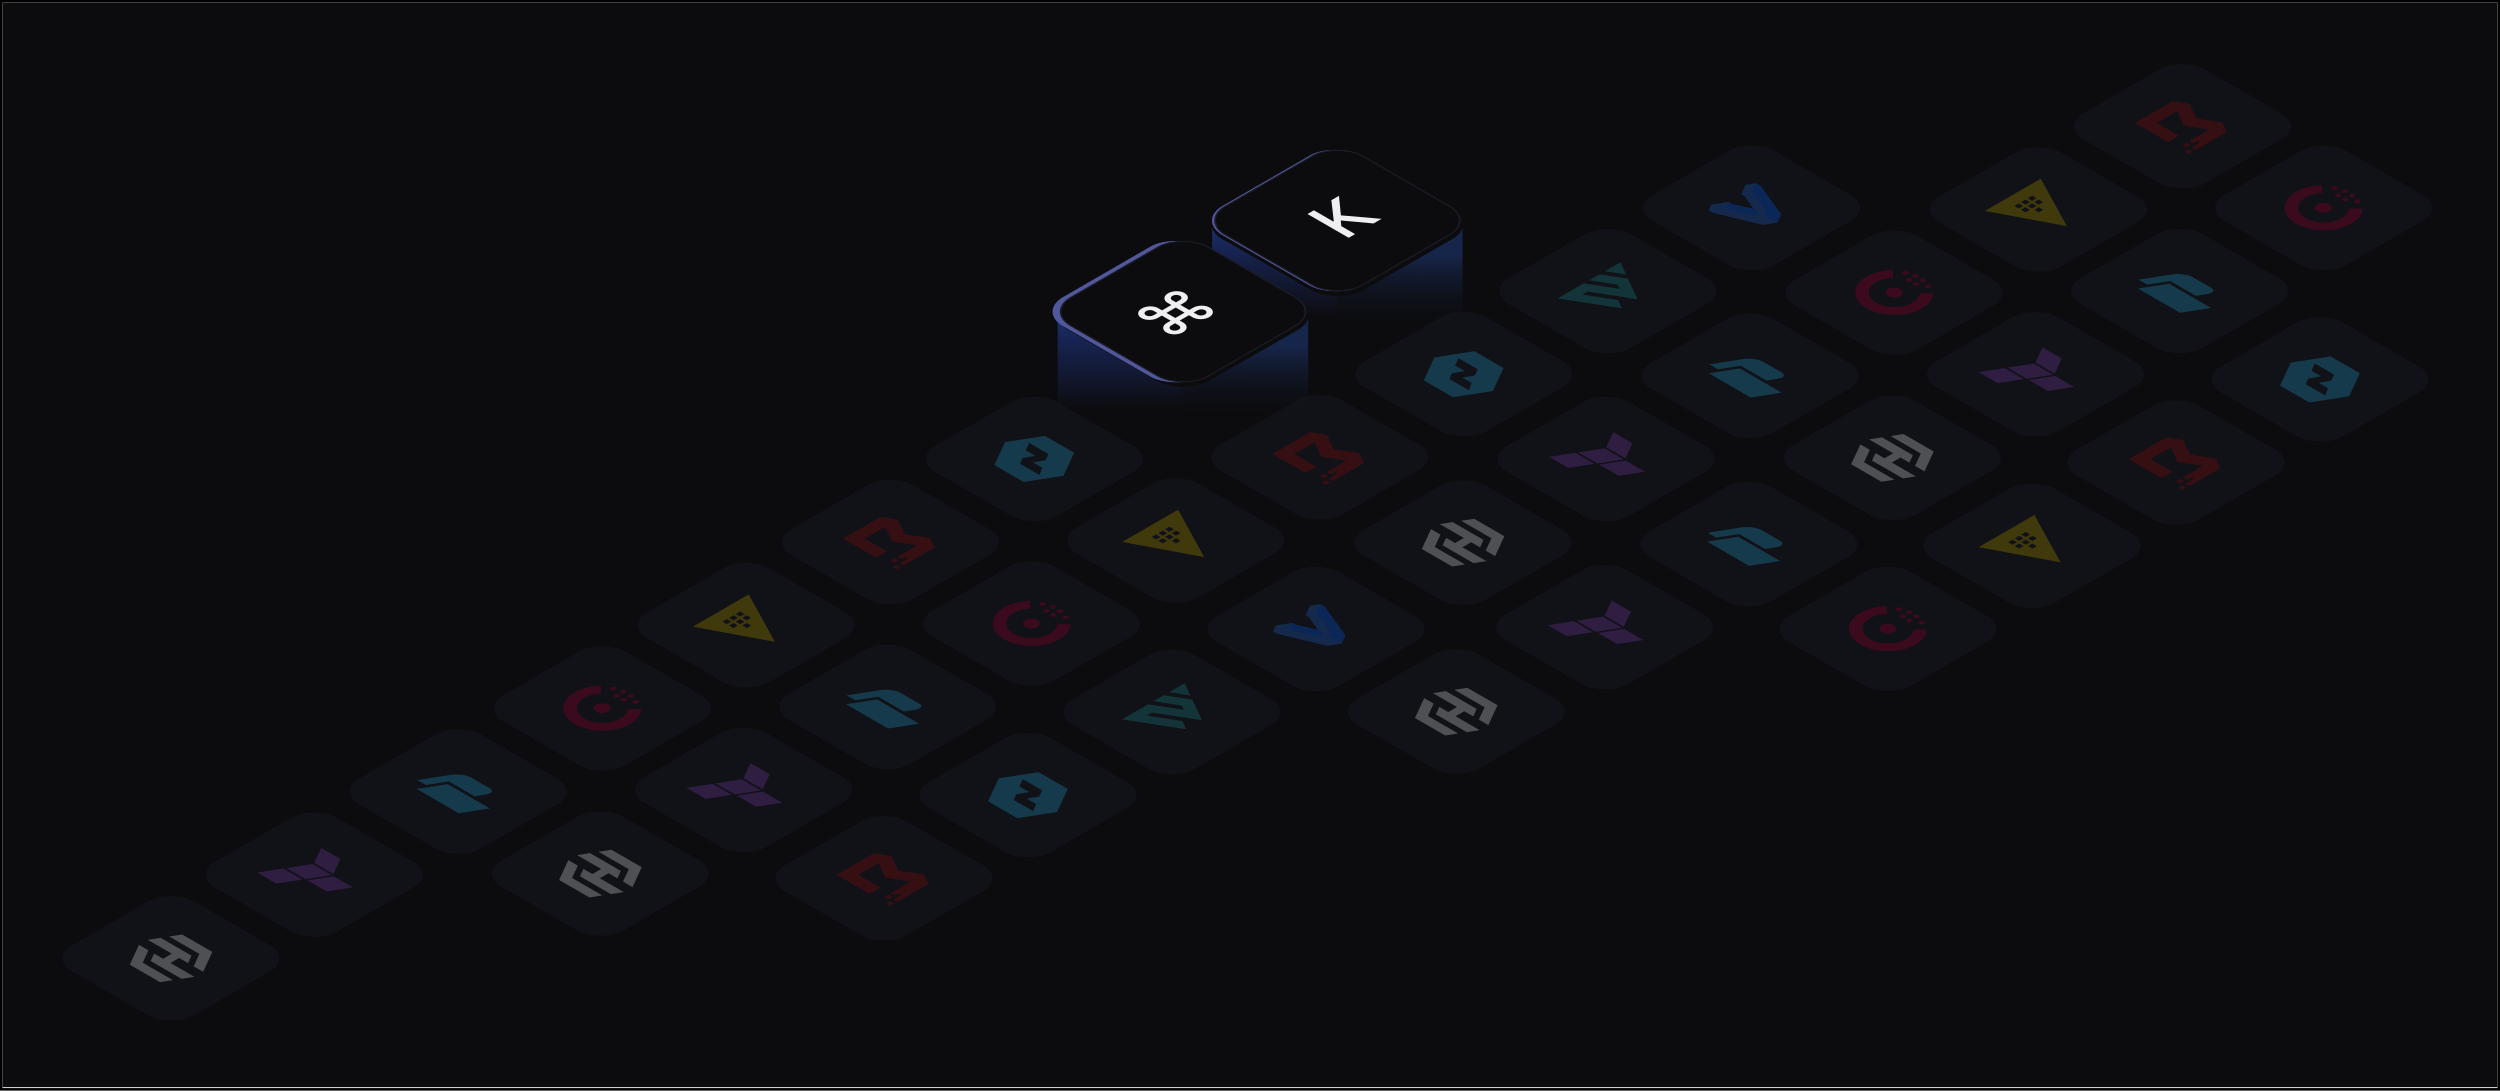 <svg width="988" height="431" viewBox="0 0 988 431" fill="none" xmlns="http://www.w3.org/2000/svg">
<g clip-path="url(#clip0_8_797)">
<rect x="1" y="0.652" width="986" height="429" fill="#0C0C0E"/>
<g filter="url(#filter0_f_8_797)">
<rect width="63.019" height="63.019" rx="11.52" transform="matrix(0.866 -0.5 0.866 0.5 473.13 87.159)" fill="#51579B"/>
</g>
<g filter="url(#filter1_f_8_797)">
<rect width="63.019" height="63.019" rx="11.52" transform="matrix(0.866 -0.5 0.866 0.5 410.13 123.159)" fill="#51579B"/>
</g>
<g opacity="0.4">
<rect x="0.438" width="54.882" height="54.882" rx="9.872" transform="matrix(0.866 -0.5 0.866 0.5 76.245 345.877)" fill="#1A1B26" stroke="#1A1B26" stroke-width="0.506"/>
<g clip-path="url(#clip1_8_797)">
<path fill-rule="evenodd" clip-rule="evenodd" d="M113.115 343.069L123.452 341.468L131.021 345.838L120.682 347.437L113.115 343.069Z" fill="#633691"/>
<path fill-rule="evenodd" clip-rule="evenodd" d="M124.17 341.054L131.739 345.423L134.507 339.456L126.94 335.087L124.17 341.054Z" fill="#633691"/>
<path fill-rule="evenodd" clip-rule="evenodd" d="M101.62 344.828L109.187 349.196L119.524 347.598L111.957 343.229L101.62 344.828Z" fill="#633691"/>
<path fill-rule="evenodd" clip-rule="evenodd" d="M129.078 352.284L139.416 350.686L131.898 346.346L131.848 346.318L121.511 347.916L129.078 352.284Z" fill="#633691"/>
</g>
<rect x="0.438" width="54.882" height="54.882" rx="9.872" transform="matrix(0.866 -0.5 0.866 0.5 245.923 312.398)" fill="#1A1B26" stroke="#1A1B26" stroke-width="0.506"/>
<g clip-path="url(#clip2_8_797)">
<path fill-rule="evenodd" clip-rule="evenodd" d="M282.794 309.59L293.131 307.99L300.7 312.359L290.361 313.958L282.794 309.59Z" fill="#633691"/>
<path fill-rule="evenodd" clip-rule="evenodd" d="M293.849 307.575L301.418 311.945L304.186 305.977L296.619 301.608L293.849 307.575Z" fill="#633691"/>
<path fill-rule="evenodd" clip-rule="evenodd" d="M271.299 311.349L278.866 315.717L289.203 314.119L281.636 309.751L271.299 311.349Z" fill="#633691"/>
<path fill-rule="evenodd" clip-rule="evenodd" d="M298.757 318.806L309.095 317.208L301.577 312.868L301.527 312.839L291.19 314.437L298.757 318.806Z" fill="#633691"/>
</g>
<rect x="0.438" width="54.882" height="54.882" rx="9.872" transform="matrix(0.866 -0.5 0.866 0.5 133.162 313.018)" fill="#1A1B26" stroke="#1A1B26" stroke-width="0.506"/>
<g clip-path="url(#clip3_8_797)">
<path fill-rule="evenodd" clip-rule="evenodd" d="M164.659 311.799L176.939 309.903L193.521 319.476L181.241 321.372L164.659 311.799Z" fill="#237FA7"/>
<path d="M178.234 306.201L164.899 308.271L168.28 310.223L177.361 308.82L187.513 314.681L191.775 314.016C194.416 313.607 195.217 312.488 193.533 311.515L186.083 307.215C184.407 306.249 180.873 305.795 178.234 306.201Z" fill="#237FA7"/>
</g>
<rect x="0.438" width="54.882" height="54.882" rx="9.872" transform="matrix(0.866 -0.5 0.866 0.5 302.841 279.54)" fill="#1A1B26" stroke="#1A1B26" stroke-width="0.506"/>
<g clip-path="url(#clip4_8_797)">
<path fill-rule="evenodd" clip-rule="evenodd" d="M334.338 278.32L346.618 276.425L363.2 285.998L350.92 287.893L334.338 278.32Z" fill="#237FA7"/>
<path d="M347.913 272.722L334.578 274.792L337.959 276.744L347.04 275.341L357.192 281.202L361.454 280.537C364.095 280.129 364.897 279.009 363.212 278.037L355.763 273.736C354.086 272.771 350.552 272.317 347.913 272.722Z" fill="#237FA7"/>
</g>
<rect x="0.438" width="54.882" height="54.882" rx="9.872" transform="matrix(0.866 -0.5 0.866 0.5 190.08 280.16)" fill="#1A1B26" stroke="#1A1B26" stroke-width="0.506"/>
<g clip-path="url(#clip5_8_797)">
<path d="M248.945 286.144C247.174 287.168 244.996 287.927 242.601 288.356C240.206 288.784 237.666 288.868 235.202 288.601C232.737 288.334 230.423 287.724 228.46 286.824C226.496 285.924 224.943 284.761 223.935 283.435C222.927 282.11 222.495 280.663 222.675 279.219C222.856 277.775 223.644 276.379 224.971 275.151C226.299 273.923 228.125 272.9 230.292 272.172C232.459 271.444 234.901 271.032 237.407 270.973V270.973L237.526 274.027C235.57 274.084 233.684 274.468 232.098 275.131C230.512 275.795 229.293 276.71 228.59 277.765C227.887 278.821 227.729 279.971 228.135 281.077C228.542 282.183 229.495 283.198 230.88 283.997C232.265 284.797 234.022 285.347 235.939 285.582C237.855 285.817 239.848 285.726 241.676 285.319C243.504 284.913 245.089 284.21 246.238 283.294C247.388 282.379 248.052 281.29 248.152 280.161L253.442 280.23C253.283 282.457 251.678 284.569 248.945 286.144V286.144Z" fill="#830833"/>
<path d="M252.262 277.937C252.086 278.039 251.861 278.108 251.616 278.136C251.371 278.165 251.117 278.15 250.886 278.095C250.656 278.04 250.458 277.946 250.32 277.826C250.181 277.707 250.107 277.566 250.107 277.421C250.107 277.277 250.181 277.136 250.32 277.016C250.458 276.897 250.655 276.803 250.886 276.748C251.117 276.693 251.371 276.678 251.616 276.706C251.861 276.735 252.086 276.804 252.262 276.906C252.499 277.043 252.631 277.228 252.631 277.421C252.631 277.615 252.499 277.8 252.262 277.937V277.937Z" fill="#830833"/>
<path d="M240.342 281.257C239.876 281.528 239.282 281.713 238.634 281.789C237.987 281.865 237.314 281.828 236.703 281.683C236.091 281.538 235.568 281.292 235.2 280.975C234.831 280.658 234.634 280.285 234.633 279.904C234.632 279.522 234.827 279.149 235.194 278.831C235.56 278.514 236.082 278.266 236.692 278.12C237.303 277.974 237.975 277.936 238.623 278.01C239.272 278.085 239.867 278.269 240.334 278.539C240.957 278.899 241.307 279.388 241.309 279.897C241.31 280.406 240.963 280.895 240.342 281.257V281.257Z" fill="#830833"/>
<path d="M250.244 275.589C250.067 275.691 249.842 275.761 249.597 275.789C249.352 275.817 249.098 275.802 248.868 275.747C248.637 275.692 248.44 275.599 248.301 275.479C248.162 275.359 248.088 275.218 248.088 275.074C248.088 274.929 248.162 274.789 248.301 274.669C248.44 274.549 248.637 274.455 248.868 274.4C249.098 274.345 249.352 274.331 249.597 274.359C249.842 274.387 250.067 274.456 250.244 274.558C250.48 274.695 250.612 274.88 250.612 275.074C250.612 275.267 250.48 275.452 250.244 275.589Z" fill="#830833"/>
<path d="M247.477 277.058C247.3 277.16 247.075 277.229 246.829 277.257C246.583 277.285 246.329 277.27 246.098 277.215C245.867 277.159 245.67 277.065 245.532 276.944C245.393 276.824 245.32 276.682 245.322 276.538C245.323 276.393 245.399 276.252 245.539 276.133C245.68 276.013 245.879 275.92 246.111 275.866C246.343 275.812 246.598 275.799 246.843 275.828C247.088 275.858 247.312 275.929 247.487 276.032C247.72 276.169 247.849 276.354 247.847 276.546C247.845 276.738 247.713 276.922 247.477 277.058V277.058Z" fill="#830833"/>
<path d="M247.235 273.852C247.058 273.954 246.833 274.023 246.588 274.052C246.343 274.08 246.089 274.065 245.859 274.01C245.628 273.955 245.431 273.862 245.292 273.742C245.153 273.622 245.079 273.481 245.079 273.337C245.079 273.192 245.153 273.051 245.292 272.932C245.431 272.812 245.628 272.718 245.859 272.663C246.089 272.608 246.343 272.593 246.588 272.622C246.833 272.65 247.058 272.719 247.235 272.821C247.471 272.958 247.604 273.143 247.604 273.337C247.604 273.53 247.471 273.715 247.235 273.852Z" fill="#830833"/>
<path d="M244.681 275.443C244.505 275.545 244.28 275.615 244.035 275.643C243.79 275.671 243.536 275.657 243.305 275.601C243.074 275.546 242.877 275.453 242.738 275.333C242.6 275.213 242.526 275.072 242.526 274.928C242.526 274.784 242.6 274.643 242.738 274.523C242.877 274.403 243.074 274.309 243.305 274.254C243.536 274.199 243.79 274.185 244.035 274.213C244.28 274.241 244.505 274.31 244.681 274.412C244.918 274.549 245.051 274.734 245.051 274.928C245.051 275.121 244.918 275.307 244.681 275.443V275.443Z" fill="#830833"/>
<path d="M243.259 272.68C243.083 272.782 242.858 272.852 242.613 272.88C242.368 272.909 242.114 272.894 241.883 272.839C241.652 272.784 241.455 272.691 241.315 272.571C241.176 272.452 241.102 272.311 241.102 272.166C241.101 272.022 241.175 271.881 241.314 271.761C241.453 271.641 241.65 271.547 241.881 271.492C242.111 271.437 242.365 271.422 242.611 271.45C242.856 271.479 243.081 271.548 243.257 271.65C243.494 271.786 243.627 271.972 243.627 272.165C243.628 272.358 243.495 272.543 243.259 272.68Z" fill="#830833"/>
</g>
<rect x="0.438" width="54.882" height="54.882" rx="9.872" transform="matrix(0.866 -0.5 0.866 0.5 359.759 246.681)" fill="#1A1B26" stroke="#1A1B26" stroke-width="0.506"/>
<g clip-path="url(#clip6_8_797)">
<path d="M418.624 252.665C416.853 253.69 414.675 254.449 412.28 254.877C409.885 255.306 407.345 255.39 404.881 255.123C402.416 254.856 400.102 254.246 398.139 253.346C396.175 252.446 394.622 251.282 393.614 249.957C392.606 248.632 392.174 247.184 392.354 245.741C392.535 244.297 393.323 242.901 394.651 241.673C395.978 240.445 397.804 239.422 399.971 238.694C402.138 237.966 404.581 237.554 407.086 237.494V237.494L407.205 240.548C405.249 240.606 403.363 240.99 401.777 241.653C400.191 242.317 398.973 243.232 398.269 244.287C397.566 245.342 397.408 246.493 397.814 247.599C398.221 248.705 399.174 249.72 400.56 250.519C401.945 251.319 403.702 251.869 405.618 252.104C407.534 252.339 409.527 252.247 411.355 251.841C413.183 251.435 414.768 250.732 415.917 249.816C417.067 248.9 417.731 247.812 417.831 246.683L423.121 246.752C422.963 248.979 421.357 251.09 418.624 252.665V252.665Z" fill="#830833"/>
<path d="M421.942 244.459C421.765 244.561 421.54 244.63 421.295 244.658C421.05 244.686 420.796 244.672 420.566 244.617C420.335 244.562 420.138 244.468 419.999 244.348C419.86 244.228 419.786 244.087 419.786 243.943C419.786 243.799 419.86 243.658 419.999 243.538C420.138 243.418 420.335 243.325 420.566 243.27C420.796 243.215 421.05 243.2 421.295 243.228C421.54 243.256 421.765 243.326 421.942 243.428C422.178 243.565 422.31 243.75 422.31 243.943C422.31 244.137 422.178 244.322 421.942 244.459V244.459Z" fill="#830833"/>
<path d="M410.021 247.779C409.556 248.05 408.961 248.235 408.314 248.311C407.666 248.387 406.994 248.35 406.382 248.205C405.771 248.06 405.248 247.813 404.879 247.497C404.511 247.18 404.313 246.807 404.312 246.425C404.311 246.044 404.506 245.671 404.873 245.353C405.239 245.036 405.761 244.788 406.372 244.642C406.982 244.496 407.654 244.457 408.303 244.532C408.951 244.606 409.546 244.79 410.013 245.06C410.636 245.421 410.986 245.91 410.988 246.419C410.989 246.928 410.642 247.417 410.021 247.779V247.779Z" fill="#830833"/>
<path d="M419.923 242.111C419.746 242.213 419.521 242.282 419.276 242.311C419.031 242.339 418.778 242.324 418.547 242.269C418.316 242.214 418.119 242.12 417.98 242.001C417.841 241.881 417.767 241.74 417.767 241.596C417.767 241.451 417.841 241.31 417.98 241.19C418.119 241.071 418.316 240.977 418.547 240.922C418.778 240.867 419.031 240.852 419.276 240.881C419.521 240.909 419.746 240.978 419.923 241.08C420.159 241.217 420.292 241.402 420.292 241.596C420.292 241.789 420.159 241.974 419.923 242.111Z" fill="#830833"/>
<path d="M417.157 243.579C416.98 243.682 416.754 243.751 416.508 243.779C416.263 243.807 416.008 243.792 415.777 243.737C415.546 243.681 415.349 243.587 415.211 243.466C415.073 243.346 415 243.204 415.001 243.06C415.002 242.915 415.078 242.774 415.219 242.655C415.359 242.535 415.558 242.442 415.79 242.388C416.022 242.334 416.277 242.321 416.522 242.35C416.767 242.38 416.992 242.451 417.167 242.554C417.399 242.691 417.528 242.876 417.527 243.068C417.525 243.26 417.392 243.444 417.157 243.579V243.579Z" fill="#830833"/>
<path d="M416.914 240.374C416.737 240.476 416.512 240.545 416.267 240.573C416.023 240.602 415.769 240.587 415.538 240.532C415.307 240.477 415.11 240.383 414.971 240.263C414.832 240.144 414.758 240.003 414.758 239.858C414.758 239.714 414.832 239.573 414.971 239.453C415.11 239.334 415.307 239.24 415.538 239.185C415.769 239.13 416.023 239.115 416.267 239.143C416.512 239.172 416.737 239.241 416.914 239.343C417.15 239.48 417.283 239.665 417.283 239.858C417.283 240.052 417.15 240.237 416.914 240.374Z" fill="#830833"/>
<path d="M414.361 241.965C414.184 242.067 413.959 242.137 413.714 242.165C413.469 242.193 413.215 242.178 412.984 242.123C412.754 242.068 412.556 241.975 412.418 241.855C412.279 241.735 412.205 241.594 412.205 241.45C412.205 241.305 412.279 241.165 412.418 241.045C412.556 240.925 412.754 240.831 412.984 240.776C413.215 240.721 413.469 240.707 413.714 240.735C413.959 240.763 414.184 240.832 414.361 240.934C414.597 241.071 414.73 241.256 414.73 241.45C414.73 241.643 414.597 241.828 414.361 241.965V241.965Z" fill="#830833"/>
<path d="M412.939 239.202C412.762 239.304 412.538 239.374 412.293 239.402C412.048 239.43 411.793 239.416 411.562 239.361C411.331 239.306 411.134 239.213 410.995 239.093C410.856 238.973 410.781 238.832 410.781 238.688C410.781 238.544 410.855 238.403 410.993 238.283C411.132 238.163 411.329 238.069 411.56 238.014C411.791 237.959 412.045 237.944 412.29 237.972C412.535 238 412.76 238.07 412.937 238.172C413.173 238.308 413.306 238.493 413.307 238.687C413.307 238.88 413.175 239.065 412.939 239.202Z" fill="#830833"/>
</g>
<rect x="0.438" width="54.882" height="54.882" rx="9.872" transform="matrix(0.866 -0.5 0.866 0.5 246.997 247.301)" fill="#1A1B26" stroke="#1A1B26" stroke-width="0.506"/>
<g clip-path="url(#clip7_8_797)">
<path d="M273.826 247.656L306.231 253.665L295.901 234.912L273.826 247.656ZM291.612 247.2L289.859 248.212L288.107 247.2L289.859 246.189L291.612 247.2ZM288.982 245.682L287.23 246.694L285.48 245.683L287.232 244.672L288.982 245.682ZM296.866 247.2L295.114 248.212L293.362 247.2L295.114 246.189L296.866 247.2ZM294.239 245.683L292.487 246.695L290.734 245.683L292.487 244.672L294.239 245.683ZM291.61 244.166L289.857 245.177L288.107 244.167L289.859 243.155L291.61 244.166ZM296.852 244.175L295.1 245.186L293.348 244.175L295.1 243.163L296.852 244.175ZM292.471 243.669L290.721 242.658L292.473 241.647L294.223 242.657L292.471 243.669Z" fill="#8F7D09"/>
</g>
<rect x="0.438" width="54.882" height="54.882" rx="9.872" transform="matrix(0.866 -0.5 0.866 0.5 416.677 213.823)" fill="#1A1B26" stroke="#1A1B26" stroke-width="0.506"/>
<g clip-path="url(#clip8_8_797)">
<path d="M443.506 214.177L475.91 220.187L465.581 201.434L443.506 214.177ZM461.291 213.722L459.539 214.733L457.787 213.722L459.539 212.71L461.291 213.722ZM458.662 212.204L456.91 213.215L455.16 212.205L456.912 211.194L458.662 212.204ZM466.545 213.722L464.793 214.733L463.041 213.722L464.793 212.71L466.545 213.722ZM463.918 212.205L462.166 213.217L460.414 212.205L462.166 211.194L463.918 212.205ZM461.289 210.687L459.537 211.699L457.787 210.688L459.539 209.677L461.289 210.687ZM466.531 210.696L464.779 211.708L463.027 210.696L464.779 209.685L466.531 210.696ZM462.15 210.19L460.4 209.18L462.152 208.168L463.902 209.179L462.15 210.19Z" fill="#8F7D09"/>
</g>
<rect x="0.438" width="54.882" height="54.882" rx="9.872" transform="matrix(0.866 -0.5 0.866 0.5 303.915 214.443)" fill="#1A1B26" stroke="#1A1B26" stroke-width="0.506"/>
<g clip-path="url(#clip9_8_797)">
<path d="M357.127 223.523L355.482 222.573L358.899 220.601L357.883 220.014L356.226 220.971L354.571 220.015L362.393 215.5L352.467 213.965L349.806 208.234L341.79 212.862L350.518 217.901L346.203 220.392L333.161 212.863L348.01 204.29L354.78 205.337L357.451 211.088L367.613 212.661L369.374 216.453L357.127 223.523Z" fill="#731316"/>
<path d="M353.475 220.648L351.821 221.603L353.475 222.558L355.13 221.603L353.475 220.648Z" fill="#731316"/>
<path d="M354.374 223.199L352.72 224.154L354.374 225.11L356.029 224.154L354.374 223.199Z" fill="#731316"/>
</g>
<rect x="0.438" width="54.882" height="54.882" rx="9.872" transform="matrix(0.866 -0.5 0.866 0.5 473.594 180.964)" fill="#1A1B26" stroke="#1A1B26" stroke-width="0.506"/>
<g clip-path="url(#clip10_8_797)">
<path d="M526.806 190.044L525.161 189.095L528.578 187.122L527.561 186.536L525.905 187.492L524.25 186.537L532.072 182.021L522.146 180.486L519.485 174.755L511.468 179.383L520.197 184.422L515.881 186.914L502.839 179.384L517.689 170.811L524.459 171.858L527.13 177.609L537.292 179.182L539.052 182.974L526.806 190.044Z" fill="#731316"/>
<path d="M523.154 187.17L521.5 188.125L523.154 189.08L524.809 188.125L523.154 187.17Z" fill="#731316"/>
<path d="M524.053 189.721L522.399 190.676L524.053 191.631L525.708 190.676L524.053 189.721Z" fill="#731316"/>
</g>
<rect x="0.438" width="54.882" height="54.882" rx="9.872" transform="matrix(0.866 -0.5 0.866 0.5 301.409 347.323)" fill="#1A1B26" stroke="#1A1B26" stroke-width="0.506"/>
<g clip-path="url(#clip11_8_797)">
<path d="M354.621 356.404L352.976 355.454L356.393 353.482L355.377 352.895L353.72 353.852L352.065 352.896L359.887 348.381L349.961 346.846L347.3 341.115L339.284 345.743L348.012 350.782L343.697 353.273L330.655 345.744L345.505 337.171L352.274 338.218L354.945 343.969L365.107 345.542L366.868 349.334L354.621 356.404Z" fill="#731316"/>
<path d="M350.969 353.529L349.315 354.484L350.969 355.439L352.624 354.484L350.969 353.529Z" fill="#731316"/>
<path d="M351.868 356.08L350.214 357.035L351.868 357.99L353.523 357.035L351.868 356.08Z" fill="#731316"/>
</g>
<rect x="0.438" width="54.882" height="54.882" rx="9.872" transform="matrix(0.866 -0.5 0.866 0.5 360.833 181.584)" fill="#1A1B26" stroke="#1A1B26" stroke-width="0.506"/>
<g clip-path="url(#clip12_8_797)">
<path d="M397.208 174.706L392.986 183.802L404.52 190.461L420.277 188.024L424.499 178.927L412.965 172.268L397.208 174.706ZM414.343 179.459L413.219 181.882L408.253 182.729L411.928 184.85L410.823 187.702L403.138 183.266L404.069 181.034L409.15 180.126L405.397 177.959L406.672 175.021L414.343 179.459Z" fill="#237FA7"/>
</g>
<rect x="0.438" width="54.882" height="54.882" rx="9.872" transform="matrix(0.866 -0.5 0.866 0.5 530.512 148.105)" fill="#1A1B26" stroke="#1A1B26" stroke-width="0.506"/>
<g clip-path="url(#clip13_8_797)">
<path d="M566.887 141.227L562.665 150.324L574.199 156.983L589.956 154.545L594.178 145.449L582.644 138.79L566.887 141.227ZM584.022 145.98L582.898 148.404L577.932 149.25L581.608 151.372L580.502 154.224L572.817 149.788L573.748 147.556L578.829 146.647L575.077 144.481L576.351 141.543L584.022 145.98Z" fill="#237FA7"/>
</g>
<rect x="0.438" width="54.882" height="54.882" rx="9.872" transform="matrix(0.866 -0.5 0.866 0.5 358.327 314.465)" fill="#1A1B26" stroke="#1A1B26" stroke-width="0.506"/>
<g clip-path="url(#clip14_8_797)">
<path d="M394.702 307.587L390.48 316.683L402.014 323.342L417.771 320.905L421.993 311.808L410.459 305.149L394.702 307.587ZM411.837 312.34L410.713 314.763L405.747 315.61L409.423 317.731L408.317 320.583L400.632 316.147L401.563 313.915L406.644 313.007L402.892 310.84L404.166 307.902L411.837 312.34Z" fill="#237FA7"/>
</g>
<rect x="0.438" width="54.882" height="54.882" rx="9.872" transform="matrix(0.866 -0.5 0.866 0.5 587.43 115.247)" fill="#1A1B26" stroke="#1A1B26" stroke-width="0.506"/>
<g clip-path="url(#clip15_8_797)">
<path d="M640.376 103.624L642.642 108.506L634.185 107.198L640.376 103.624Z" fill="#1D7177"/>
<path d="M627.43 115.231L625.364 116.423L639.471 118.606L640.984 121.864L615.586 117.935L625.916 111.972L640.027 114.155L639.27 112.527L627.981 110.78L632.112 108.395L637.759 109.268L643.402 110.141L647.182 118.286L627.43 115.231Z" fill="#1D7177"/>
</g>
<rect x="0.438" width="54.882" height="54.882" rx="9.872" transform="matrix(0.866 -0.5 0.866 0.5 415.245 281.606)" fill="#1A1B26" stroke="#1A1B26" stroke-width="0.506"/>
<g clip-path="url(#clip16_8_797)">
<path d="M468.191 269.983L470.457 274.866L462 273.558L468.191 269.983Z" fill="#1D7177"/>
<path d="M455.245 281.59L453.179 282.783L467.286 284.966L468.799 288.224L443.401 284.295L453.731 278.332L467.842 280.514L467.085 278.886L455.796 277.139L459.927 274.754L465.574 275.627L471.217 276.5L474.997 284.645L455.245 281.59Z" fill="#1D7177"/>
</g>
<rect x="0.438" width="54.882" height="54.882" rx="9.872" transform="matrix(0.866 -0.5 0.866 0.5 644.347 82.389)" fill="#1A1B26" stroke="#1A1B26" stroke-width="0.506"/>
<g clip-path="url(#clip17_8_797)">
<path d="M689.886 73.011L688.115 76.829L689.601 77.687L693.053 82.629L684.492 80.636L683.005 79.778L676.393 80.801L675.318 83.123L677.028 84.111L696.613 88.862L702.319 87.979L703.849 84.684L695.62 73.378L693.909 72.39L689.886 73.011Z" fill="#2354AA"/>
<path d="M693.909 72.39L692.136 76.207L693.624 77.066L697.828 83.423L697.109 84.971L702.319 87.979L703.849 84.684L695.62 73.378L693.909 72.39Z" fill="#0850C5"/>
<path d="M684.492 80.636L683.006 79.778L681.927 82.101L683.414 82.96L694.428 85.386L695.147 83.838L693.053 82.629L684.492 80.636Z" fill="#0850C5"/>
</g>
<rect x="0.438" width="54.882" height="54.882" rx="9.872" transform="matrix(0.866 -0.5 0.866 0.5 472.162 248.748)" fill="#1A1B26" stroke="#1A1B26" stroke-width="0.506"/>
<g clip-path="url(#clip18_8_797)">
<path d="M517.701 239.371L515.93 243.188L517.416 244.046L520.868 248.989L512.307 246.996L510.821 246.138L504.208 247.16L503.133 249.483L504.843 250.47L524.429 255.221L530.135 254.338L531.664 251.044L523.435 239.737L521.724 238.75L517.701 239.371Z" fill="#2354AA"/>
<path d="M521.724 238.75L519.951 242.566L521.439 243.425L525.643 249.782L524.925 251.33L530.135 254.338L531.664 251.044L523.435 239.737L521.724 238.75Z" fill="#0850C5"/>
<path d="M512.307 246.996L510.821 246.138L509.742 248.46L511.23 249.319L522.243 251.745L522.962 250.197L520.868 248.989L512.307 246.996Z" fill="#0850C5"/>
</g>
<rect x="0.438" width="54.882" height="54.882" rx="9.872" transform="matrix(0.866 -0.5 0.866 0.5 19.685 378.942)" fill="#1A1B26" stroke="#1A1B26" stroke-width="0.506"/>
<g clip-path="url(#clip19_8_797)">
<path d="M54.935 373.402L51.287 381.249L51.291 381.251L63.233 388.146L68.341 387.356L56.395 380.459L58.671 375.558L54.935 373.402Z" fill="#B2B6BD"/>
<path d="M58.377 371.415L67.89 376.907L64.449 378.894L60.899 376.844L59.529 379.794L71.716 386.83L76.83 386.042L67.344 380.565L70.785 378.579L74.312 380.614L75.68 377.666L63.485 370.625L58.377 371.415Z" fill="#B2B6BD"/>
<path d="M80.275 384.057L83.924 376.21L83.92 376.208L71.978 369.313L66.868 370.104L78.814 377.001L76.54 381.901L80.275 384.057Z" fill="#B2B6BD"/>
</g>
<rect x="0.438" width="54.882" height="54.882" rx="9.872" transform="matrix(0.866 -0.5 0.866 0.5 189.364 345.464)" fill="#1A1B26" stroke="#1A1B26" stroke-width="0.506"/>
<g clip-path="url(#clip20_8_797)">
<path d="M224.615 339.923L220.966 347.771L220.97 347.773L232.912 354.667L238.02 353.877L226.074 346.981L228.35 342.08L224.615 339.923Z" fill="#B2B6BD"/>
<path d="M228.056 337.937L237.569 343.429L234.128 345.415L230.578 343.366L229.208 346.316L241.396 353.352L246.509 352.563L237.023 347.087L240.465 345.1L243.991 347.136L245.36 344.187L233.164 337.147L228.056 337.937Z" fill="#B2B6BD"/>
<path d="M249.954 350.579L253.603 342.731L253.599 342.729L241.657 335.835L236.547 336.626L248.493 343.522L246.219 348.422L249.954 350.579Z" fill="#B2B6BD"/>
</g>
<rect x="0.438" width="54.882" height="54.882" rx="9.872" transform="matrix(0.866 -0.5 0.866 0.5 586.845 181.584)" fill="#1A1B26" stroke="#1A1B26" stroke-width="0.506"/>
<g clip-path="url(#clip21_8_797)">
<path fill-rule="evenodd" clip-rule="evenodd" d="M623.715 178.776L634.053 177.176L641.622 181.545L631.282 183.145L623.715 178.776Z" fill="#633691"/>
<path fill-rule="evenodd" clip-rule="evenodd" d="M634.771 176.761L642.34 181.131L645.108 175.163L637.541 170.795L634.771 176.761Z" fill="#633691"/>
<path fill-rule="evenodd" clip-rule="evenodd" d="M612.22 180.535L619.787 184.904L630.125 183.305L622.558 178.937L612.22 180.535Z" fill="#633691"/>
<path fill-rule="evenodd" clip-rule="evenodd" d="M639.679 187.992L650.016 186.394L642.499 182.054L642.449 182.025L632.112 183.623L639.679 187.992Z" fill="#633691"/>
</g>
<rect x="0.438" width="54.882" height="54.882" rx="9.872" transform="matrix(0.866 -0.5 0.866 0.5 756.524 148.106)" fill="#1A1B26" stroke="#1A1B26" stroke-width="0.506"/>
<g clip-path="url(#clip22_8_797)">
<path fill-rule="evenodd" clip-rule="evenodd" d="M793.395 145.298L803.732 143.697L811.301 148.067L800.962 149.666L793.395 145.298Z" fill="#633691"/>
<path fill-rule="evenodd" clip-rule="evenodd" d="M804.45 143.283L812.019 147.652L814.787 141.685L807.22 137.316L804.45 143.283Z" fill="#633691"/>
<path fill-rule="evenodd" clip-rule="evenodd" d="M781.9 147.057L789.467 151.425L799.804 149.827L792.237 145.458L781.9 147.057Z" fill="#633691"/>
<path fill-rule="evenodd" clip-rule="evenodd" d="M809.358 154.513L819.696 152.915L812.178 148.575L812.128 148.547L801.791 150.145L809.358 154.513Z" fill="#633691"/>
</g>
<rect x="0.438" width="54.882" height="54.882" rx="9.872" transform="matrix(0.866 -0.5 0.866 0.5 586.246 248.116)" fill="#1A1B26" stroke="#1A1B26" stroke-width="0.506"/>
<g clip-path="url(#clip23_8_797)">
<path fill-rule="evenodd" clip-rule="evenodd" d="M623.117 245.308L633.454 243.707L641.023 248.077L630.684 249.676L623.117 245.308Z" fill="#633691"/>
<path fill-rule="evenodd" clip-rule="evenodd" d="M634.172 243.293L641.741 247.662L644.509 241.695L636.942 237.326L634.172 243.293Z" fill="#633691"/>
<path fill-rule="evenodd" clip-rule="evenodd" d="M611.622 247.067L619.189 251.435L629.526 249.837L621.959 245.468L611.622 247.067Z" fill="#633691"/>
<path fill-rule="evenodd" clip-rule="evenodd" d="M639.08 254.523L649.418 252.925L641.9 248.585L641.85 248.557L631.513 250.155L639.08 254.523Z" fill="#633691"/>
</g>
<rect x="0.438" width="54.882" height="54.882" rx="9.872" transform="matrix(0.866 -0.5 0.866 0.5 643.763 148.726)" fill="#1A1B26" stroke="#1A1B26" stroke-width="0.506"/>
<g clip-path="url(#clip24_8_797)">
<path fill-rule="evenodd" clip-rule="evenodd" d="M675.259 147.506L687.54 145.611L704.122 155.184L691.841 157.079L675.259 147.506Z" fill="#237FA7"/>
<path d="M688.834 141.908L675.5 143.978L678.881 145.93L687.961 144.527L698.114 150.388L702.376 149.723C705.017 149.315 705.818 148.195 704.134 147.223L696.684 142.922C695.007 141.957 691.473 141.503 688.834 141.908Z" fill="#237FA7"/>
</g>
<rect x="0.438" width="54.882" height="54.882" rx="9.872" transform="matrix(0.866 -0.5 0.866 0.5 813.442 115.247)" fill="#1A1B26" stroke="#1A1B26" stroke-width="0.506"/>
<g clip-path="url(#clip25_8_797)">
<path fill-rule="evenodd" clip-rule="evenodd" d="M844.938 114.028L857.219 112.133L873.801 121.706L861.521 123.601L844.938 114.028Z" fill="#237FA7"/>
<path d="M858.514 108.43L845.179 110.5L848.56 112.452L857.641 111.049L867.793 116.91L872.055 116.245C874.696 115.836 875.497 114.717 873.813 113.745L866.363 109.444C864.687 108.478 861.153 108.025 858.514 108.43Z" fill="#237FA7"/>
</g>
<rect x="0.438" width="54.882" height="54.882" rx="9.872" transform="matrix(0.866 -0.5 0.866 0.5 643.164 215.257)" fill="#1A1B26" stroke="#1A1B26" stroke-width="0.506"/>
<g clip-path="url(#clip26_8_797)">
<path fill-rule="evenodd" clip-rule="evenodd" d="M674.66 214.038L686.941 212.143L703.523 221.715L691.242 223.611L674.66 214.038Z" fill="#237FA7"/>
<path d="M688.235 208.44L674.901 210.51L678.282 212.462L687.362 211.059L697.515 216.92L701.777 216.255C704.418 215.846 705.219 214.727 703.535 213.755L696.085 209.454C694.408 208.488 690.874 208.035 688.235 208.44Z" fill="#237FA7"/>
</g>
<rect x="0.438" width="54.882" height="54.882" rx="9.872" transform="matrix(0.866 -0.5 0.866 0.5 700.68 115.867)" fill="#1A1B26" stroke="#1A1B26" stroke-width="0.506"/>
<g clip-path="url(#clip27_8_797)">
<path d="M759.546 121.851C757.774 122.876 755.597 123.635 753.202 124.063C750.807 124.491 748.267 124.576 745.802 124.309C743.338 124.042 741.024 123.432 739.06 122.532C737.097 121.632 735.544 120.468 734.536 119.143C733.528 117.818 733.095 116.37 733.276 114.926C733.456 113.483 734.245 112.086 735.572 110.858C736.899 109.63 738.726 108.608 740.893 107.88C743.06 107.152 745.502 106.74 748.007 106.68V106.68L748.127 109.734C746.17 109.792 744.285 110.175 742.699 110.839C741.113 111.502 739.894 112.417 739.191 113.473C738.487 114.528 738.329 115.679 738.736 116.785C739.142 117.891 740.096 118.905 741.481 119.705C742.866 120.505 744.623 121.055 746.539 121.29C748.455 121.524 750.448 121.433 752.276 121.027C754.105 120.621 755.689 119.918 756.839 119.002C757.988 118.086 758.653 116.998 758.752 115.868L764.042 115.937C763.884 118.165 762.279 120.276 759.546 121.851V121.851Z" fill="#830833"/>
<path d="M762.863 113.645C762.687 113.747 762.462 113.816 762.217 113.844C761.972 113.872 761.718 113.858 761.487 113.803C761.256 113.747 761.059 113.654 760.92 113.534C760.781 113.414 760.707 113.273 760.707 113.129C760.707 112.985 760.781 112.844 760.92 112.724C761.059 112.604 761.256 112.511 761.487 112.456C761.718 112.4 761.972 112.386 762.217 112.414C762.462 112.442 762.687 112.512 762.863 112.614C763.099 112.751 763.232 112.936 763.232 113.129C763.232 113.322 763.099 113.508 762.863 113.645V113.645Z" fill="#830833"/>
<path d="M750.943 116.965C750.477 117.236 749.883 117.421 749.235 117.497C748.587 117.573 747.915 117.536 747.304 117.391C746.692 117.246 746.169 116.999 745.801 116.682C745.432 116.366 745.235 115.993 745.234 115.611C745.233 115.23 745.428 114.856 745.794 114.539C746.161 114.221 746.683 113.974 747.293 113.828C747.904 113.681 748.576 113.643 749.224 113.718C749.872 113.792 750.468 113.976 750.935 114.246C751.558 114.607 751.908 115.095 751.909 115.605C751.911 116.114 751.563 116.603 750.943 116.965V116.965Z" fill="#830833"/>
<path d="M760.844 111.297C760.668 111.399 760.443 111.468 760.198 111.496C759.953 111.524 759.699 111.51 759.468 111.455C759.238 111.4 759.04 111.306 758.902 111.186C758.763 111.066 758.689 110.925 758.689 110.781C758.689 110.637 758.763 110.496 758.902 110.376C759.04 110.256 759.238 110.163 759.468 110.108C759.699 110.053 759.953 110.038 760.198 110.066C760.443 110.094 760.668 110.164 760.844 110.266C761.081 110.403 761.213 110.588 761.213 110.781C761.213 110.975 761.081 111.16 760.844 111.297Z" fill="#830833"/>
<path d="M758.078 112.765C757.901 112.867 757.675 112.937 757.43 112.965C757.184 112.993 756.93 112.978 756.699 112.922C756.468 112.867 756.271 112.773 756.132 112.652C755.994 112.532 755.921 112.39 755.923 112.246C755.924 112.101 756 111.96 756.14 111.84C756.281 111.721 756.48 111.628 756.712 111.574C756.944 111.52 757.199 111.506 757.444 111.536C757.689 111.566 757.913 111.637 758.088 111.74C758.321 111.877 758.45 112.062 758.448 112.254C758.446 112.446 758.313 112.629 758.078 112.765V112.765Z" fill="#830833"/>
<path d="M757.836 109.56C757.659 109.662 757.434 109.731 757.189 109.759C756.944 109.787 756.69 109.773 756.459 109.718C756.229 109.663 756.031 109.569 755.893 109.449C755.754 109.329 755.68 109.188 755.68 109.044C755.68 108.9 755.754 108.759 755.893 108.639C756.031 108.519 756.229 108.426 756.459 108.371C756.69 108.316 756.944 108.301 757.189 108.329C757.434 108.357 757.659 108.427 757.836 108.529C758.072 108.666 758.204 108.851 758.204 109.044C758.204 109.237 758.072 109.423 757.836 109.56Z" fill="#830833"/>
<path d="M755.282 111.151C755.105 111.253 754.88 111.322 754.636 111.35C754.391 111.379 754.137 111.364 753.906 111.309C753.675 111.254 753.478 111.16 753.339 111.04C753.2 110.921 753.126 110.78 753.126 110.635C753.126 110.491 753.2 110.35 753.339 110.23C753.478 110.111 753.675 110.017 753.906 109.962C754.137 109.907 754.391 109.892 754.636 109.92C754.88 109.949 755.105 110.018 755.282 110.12C755.519 110.257 755.652 110.442 755.652 110.635C755.652 110.829 755.519 111.014 755.282 111.151V111.151Z" fill="#830833"/>
<path d="M753.86 108.387C753.684 108.49 753.459 108.559 753.214 108.588C752.969 108.616 752.715 108.602 752.484 108.547C752.253 108.492 752.055 108.399 751.916 108.279C751.777 108.159 751.703 108.018 751.703 107.874C751.702 107.73 751.776 107.589 751.915 107.469C752.053 107.349 752.251 107.255 752.481 107.2C752.712 107.144 752.966 107.13 753.211 107.158C753.456 107.186 753.682 107.256 753.858 107.358C754.095 107.494 754.228 107.679 754.228 107.872C754.229 108.065 754.096 108.251 753.86 108.387Z" fill="#830833"/>
</g>
<rect x="0.438" width="54.882" height="54.882" rx="9.872" transform="matrix(0.866 -0.5 0.866 0.5 870.36 82.389)" fill="#1A1B26" stroke="#1A1B26" stroke-width="0.506"/>
<g clip-path="url(#clip28_8_797)">
<path d="M929.225 88.373C927.454 89.397 925.276 90.156 922.881 90.585C920.486 91.013 917.946 91.097 915.481 90.831C913.017 90.564 910.703 89.954 908.739 89.053C906.776 88.153 905.223 86.99 904.215 85.664C903.207 84.339 902.774 82.892 902.955 81.448C903.136 80.004 903.924 78.608 905.251 77.38C906.579 76.152 908.405 75.129 910.572 74.401C912.739 73.673 915.181 73.261 917.686 73.202V73.202L917.806 76.256C915.85 76.313 913.964 76.697 912.378 77.36C910.792 78.024 909.573 78.939 908.87 79.994C908.167 81.05 908.009 82.2 908.415 83.306C908.822 84.412 909.775 85.427 911.16 86.227C912.545 87.026 914.302 87.577 916.218 87.811C918.135 88.046 920.128 87.955 921.956 87.549C923.784 87.142 925.369 86.439 926.518 85.523C927.667 84.608 928.332 83.519 928.432 82.39L933.722 82.459C933.563 84.686 931.958 86.798 929.225 88.373V88.373Z" fill="#830833"/>
<path d="M932.542 80.166C932.366 80.268 932.141 80.338 931.896 80.366C931.651 80.394 931.397 80.379 931.166 80.324C930.935 80.269 930.738 80.175 930.599 80.056C930.461 79.936 930.387 79.795 930.387 79.651C930.387 79.506 930.461 79.365 930.599 79.246C930.738 79.126 930.935 79.032 931.166 78.977C931.397 78.922 931.651 78.907 931.896 78.936C932.141 78.964 932.366 79.033 932.542 79.135C932.778 79.272 932.911 79.457 932.911 79.651C932.911 79.844 932.778 80.029 932.542 80.166V80.166Z" fill="#830833"/>
<path d="M920.622 83.486C920.156 83.757 919.562 83.942 918.914 84.018C918.266 84.094 917.594 84.057 916.983 83.912C916.371 83.767 915.848 83.521 915.48 83.204C915.111 82.887 914.914 82.514 914.913 82.133C914.912 81.751 915.107 81.378 915.474 81.06C915.84 80.743 916.362 80.495 916.972 80.349C917.583 80.203 918.255 80.165 918.903 80.239C919.552 80.314 920.147 80.498 920.614 80.768C921.237 81.129 921.587 81.617 921.589 82.126C921.59 82.635 921.243 83.124 920.622 83.486V83.486Z" fill="#830833"/>
<path d="M930.524 77.818C930.347 77.92 930.122 77.99 929.877 78.018C929.632 78.046 929.378 78.031 929.147 77.976C928.917 77.921 928.72 77.828 928.581 77.708C928.442 77.588 928.368 77.447 928.368 77.303C928.368 77.159 928.442 77.018 928.581 76.898C928.72 76.778 928.917 76.684 929.147 76.629C929.378 76.574 929.632 76.56 929.877 76.588C930.122 76.616 930.347 76.685 930.524 76.787C930.76 76.924 930.892 77.11 930.892 77.303C930.892 77.496 930.76 77.681 930.524 77.818Z" fill="#830833"/>
<path d="M927.757 79.287C927.58 79.389 927.355 79.458 927.109 79.486C926.863 79.514 926.609 79.499 926.378 79.444C926.147 79.388 925.95 79.294 925.812 79.174C925.673 79.053 925.6 78.912 925.602 78.767C925.603 78.623 925.679 78.481 925.819 78.362C925.96 78.242 926.159 78.15 926.391 78.095C926.623 78.041 926.878 78.028 927.123 78.058C927.368 78.087 927.592 78.158 927.767 78.261C928 78.399 928.129 78.583 928.127 78.775C928.125 78.967 927.993 79.151 927.757 79.287V79.287Z" fill="#830833"/>
<path d="M927.515 76.081C927.338 76.183 927.113 76.253 926.868 76.281C926.623 76.309 926.369 76.294 926.139 76.239C925.908 76.184 925.711 76.091 925.572 75.971C925.433 75.851 925.359 75.71 925.359 75.566C925.359 75.421 925.433 75.281 925.572 75.161C925.711 75.041 925.908 74.947 926.139 74.892C926.369 74.837 926.623 74.823 926.868 74.851C927.113 74.879 927.338 74.948 927.515 75.05C927.751 75.187 927.883 75.373 927.883 75.566C927.883 75.759 927.751 75.944 927.515 76.081Z" fill="#830833"/>
<path d="M924.961 77.672C924.785 77.774 924.56 77.844 924.315 77.872C924.07 77.9 923.816 77.886 923.585 77.83C923.354 77.775 923.157 77.682 923.018 77.562C922.88 77.442 922.806 77.301 922.806 77.157C922.806 77.013 922.88 76.872 923.018 76.752C923.157 76.632 923.354 76.539 923.585 76.483C923.816 76.428 924.07 76.414 924.315 76.442C924.56 76.47 924.785 76.54 924.961 76.641C925.198 76.778 925.331 76.964 925.331 77.157C925.331 77.35 925.198 77.536 924.961 77.672V77.672Z" fill="#830833"/>
<path d="M923.539 74.909C923.363 75.011 923.138 75.081 922.893 75.109C922.648 75.138 922.394 75.124 922.163 75.069C921.932 75.014 921.735 74.92 921.596 74.8C921.456 74.681 921.382 74.54 921.382 74.395C921.381 74.251 921.455 74.11 921.594 73.99C921.733 73.87 921.93 73.776 922.161 73.721C922.391 73.666 922.645 73.651 922.891 73.68C923.136 73.708 923.361 73.777 923.537 73.879C923.774 74.016 923.907 74.201 923.907 74.394C923.908 74.587 923.775 74.772 923.539 74.909Z" fill="#830833"/>
</g>
<rect x="0.438" width="54.882" height="54.882" rx="9.872" transform="matrix(0.866 -0.5 0.866 0.5 698.175 248.748)" fill="#1A1B26" stroke="#1A1B26" stroke-width="0.506"/>
<g clip-path="url(#clip29_8_797)">
<path d="M757.04 254.732C755.269 255.757 753.091 256.516 750.696 256.944C748.301 257.373 745.761 257.457 743.297 257.19C740.832 256.923 738.518 256.313 736.555 255.413C734.591 254.513 733.038 253.349 732.03 252.024C731.022 250.699 730.59 249.251 730.77 247.808C730.951 246.364 731.739 244.967 733.066 243.739C734.394 242.511 736.22 241.489 738.387 240.761C740.554 240.033 742.996 239.621 745.502 239.561V239.561L745.621 242.615C743.665 242.673 741.779 243.056 740.193 243.72C738.607 244.384 737.389 245.298 736.685 246.354C735.982 247.409 735.824 248.56 736.23 249.666C736.637 250.772 737.59 251.786 738.975 252.586C740.36 253.386 742.117 253.936 744.034 254.171C745.95 254.405 747.943 254.314 749.771 253.908C751.599 253.502 753.184 252.799 754.333 251.883C755.483 250.967 756.147 249.879 756.247 248.75L761.537 248.818C761.378 251.046 759.773 253.157 757.04 254.732V254.732Z" fill="#830833"/>
<path d="M760.357 246.526C760.181 246.628 759.956 246.697 759.711 246.725C759.466 246.753 759.212 246.739 758.981 246.684C758.75 246.628 758.553 246.535 758.414 246.415C758.276 246.295 758.202 246.154 758.202 246.01C758.202 245.866 758.276 245.725 758.414 245.605C758.553 245.485 758.75 245.392 758.981 245.337C759.212 245.281 759.466 245.267 759.711 245.295C759.956 245.323 760.181 245.393 760.357 245.495C760.594 245.632 760.726 245.817 760.726 246.01C760.726 246.203 760.594 246.389 760.357 246.526V246.526Z" fill="#830833"/>
<path d="M748.437 249.846C747.971 250.117 747.377 250.302 746.729 250.378C746.082 250.454 745.409 250.417 744.798 250.272C744.186 250.127 743.663 249.88 743.295 249.563C742.926 249.247 742.729 248.874 742.728 248.492C742.727 248.111 742.922 247.737 743.289 247.42C743.655 247.102 744.177 246.855 744.787 246.709C745.398 246.563 746.07 246.524 746.718 246.599C747.367 246.673 747.962 246.857 748.429 247.127C749.052 247.488 749.402 247.976 749.404 248.486C749.405 248.995 749.058 249.484 748.437 249.846V249.846Z" fill="#830833"/>
<path d="M758.339 244.178C758.162 244.28 757.937 244.349 757.692 244.377C757.447 244.405 757.193 244.391 756.963 244.336C756.732 244.281 756.535 244.187 756.396 244.067C756.257 243.947 756.183 243.807 756.183 243.662C756.183 243.518 756.257 243.377 756.396 243.257C756.535 243.137 756.732 243.044 756.963 242.989C757.193 242.934 757.447 242.919 757.692 242.947C757.937 242.975 758.162 243.045 758.339 243.147C758.575 243.284 758.707 243.469 758.707 243.662C758.707 243.856 758.575 244.041 758.339 244.178Z" fill="#830833"/>
<path d="M755.572 245.646C755.395 245.748 755.17 245.818 754.924 245.846C754.679 245.874 754.424 245.859 754.193 245.803C753.962 245.748 753.765 245.654 753.627 245.533C753.488 245.413 753.415 245.271 753.417 245.127C753.418 244.982 753.494 244.841 753.634 244.721C753.775 244.602 753.974 244.509 754.206 244.455C754.438 244.401 754.693 244.388 754.938 244.417C755.183 244.447 755.407 244.518 755.582 244.621C755.815 244.758 755.944 244.943 755.942 245.135C755.94 245.327 755.808 245.51 755.572 245.646V245.646Z" fill="#830833"/>
<path d="M755.33 242.441C755.153 242.543 754.928 242.612 754.683 242.64C754.438 242.668 754.184 242.654 753.954 242.599C753.723 242.544 753.526 242.45 753.387 242.33C753.248 242.21 753.174 242.069 753.174 241.925C753.174 241.781 753.248 241.64 753.387 241.52C753.526 241.4 753.723 241.307 753.954 241.252C754.184 241.197 754.438 241.182 754.683 241.21C754.928 241.238 755.153 241.308 755.33 241.41C755.566 241.547 755.699 241.732 755.699 241.925C755.699 242.119 755.566 242.304 755.33 242.441Z" fill="#830833"/>
<path d="M752.776 244.032C752.6 244.134 752.375 244.203 752.13 244.231C751.885 244.26 751.631 244.245 751.4 244.19C751.169 244.135 750.972 244.041 750.833 243.922C750.695 243.802 750.621 243.661 750.621 243.516C750.621 243.372 750.695 243.231 750.833 243.111C750.972 242.992 751.169 242.898 751.4 242.843C751.631 242.788 751.885 242.773 752.13 242.801C752.375 242.83 752.6 242.899 752.776 243.001C753.013 243.138 753.146 243.323 753.146 243.516C753.146 243.71 753.013 243.895 752.776 244.032V244.032Z" fill="#830833"/>
<path d="M751.355 241.268C751.178 241.371 750.953 241.44 750.708 241.469C750.463 241.497 750.209 241.483 749.978 241.428C749.747 241.373 749.55 241.28 749.411 241.16C749.271 241.04 749.197 240.899 749.197 240.755C749.197 240.611 749.27 240.47 749.409 240.35C749.548 240.23 749.745 240.136 749.976 240.081C750.206 240.025 750.461 240.011 750.706 240.039C750.951 240.067 751.176 240.137 751.353 240.239C751.589 240.375 751.722 240.56 751.722 240.753C751.723 240.946 751.59 241.132 751.355 241.268Z" fill="#830833"/>
</g>
<rect x="0.438" width="54.882" height="54.882" rx="9.872" transform="matrix(0.866 -0.5 0.866 0.5 757.598 83.008)" fill="#1A1B26" stroke="#1A1B26" stroke-width="0.506"/>
<g clip-path="url(#clip30_8_797)">
<path d="M784.427 83.363L816.831 89.372L806.502 70.619L784.427 83.363ZM802.212 82.907L800.46 83.919L798.708 82.907L800.46 81.896L802.212 82.907ZM799.583 81.39L797.831 82.401L796.081 81.391L797.833 80.379L799.583 81.39ZM807.467 82.907L805.714 83.919L803.962 82.907L805.714 81.896L807.467 82.907ZM804.839 81.391L803.087 82.402L801.335 81.391L803.087 80.379L804.839 81.391ZM802.21 79.873L800.458 80.885L798.708 79.874L800.46 78.863L802.21 79.873ZM807.453 79.882L805.701 80.894L803.948 79.882L805.701 78.871L807.453 79.882ZM803.071 79.376L801.321 78.366L803.073 77.354L804.823 78.365L803.071 79.376Z" fill="#8F7D09"/>
</g>
<rect x="0.438" width="54.882" height="54.882" rx="9.872" transform="matrix(0.866 -0.5 0.866 0.5 755.092 215.889)" fill="#1A1B26" stroke="#1A1B26" stroke-width="0.506"/>
<g clip-path="url(#clip31_8_797)">
<path d="M781.921 216.244L814.326 222.254L803.996 203.5L781.921 216.244ZM799.706 215.789L797.954 216.8L796.202 215.789L797.954 214.777L799.706 215.789ZM797.077 214.271L795.325 215.282L793.575 214.272L795.327 213.26L797.077 214.271ZM804.961 215.789L803.209 216.8L801.457 215.789L803.209 214.777L804.961 215.789ZM802.334 214.272L800.581 215.283L798.829 214.272L800.581 213.26L802.334 214.272ZM799.704 212.754L797.952 213.766L796.202 212.755L797.954 211.744L799.704 212.754ZM804.947 212.763L803.195 213.775L801.443 212.763L803.195 211.752L804.947 212.763ZM800.566 212.257L798.815 211.247L800.568 210.235L802.318 211.246L800.566 212.257Z" fill="#8F7D09"/>
</g>
<rect x="0.438" width="54.882" height="54.882" rx="9.872" transform="matrix(0.866 -0.5 0.866 0.5 814.516 50.15)" fill="#1A1B26" stroke="#1A1B26" stroke-width="0.506"/>
<g clip-path="url(#clip32_8_797)">
<path d="M867.728 59.23L866.083 58.281L869.5 56.309L868.483 55.722L866.827 56.678L865.172 55.723L872.994 51.208L863.068 49.673L860.407 43.941L852.39 48.569L861.119 53.608L856.803 56.1L843.761 48.57L858.611 39.998L865.381 41.045L868.052 46.795L878.214 48.368L879.974 52.16L867.728 59.23Z" fill="#731316"/>
<path d="M864.076 56.356L862.422 57.311L864.076 58.266L865.731 57.311L864.076 56.356Z" fill="#731316"/>
<path d="M864.975 58.907L863.321 59.862L864.975 60.817L866.63 59.862L864.975 58.907Z" fill="#731316"/>
</g>
<rect x="0.438" width="54.882" height="54.882" rx="9.872" transform="matrix(0.866 -0.5 0.866 0.5 812.01 183.031)" fill="#1A1B26" stroke="#1A1B26" stroke-width="0.506"/>
<g clip-path="url(#clip33_8_797)">
<path d="M865.222 192.111L863.577 191.162L866.994 189.189L865.977 188.603L864.321 189.559L862.666 188.604L870.488 184.088L860.562 182.553L857.901 176.822L849.885 181.45L858.613 186.489L854.298 188.981L841.255 181.451L856.105 172.878L862.875 173.926L865.546 179.676L875.708 181.249L877.468 185.041L865.222 192.111Z" fill="#731316"/>
<path d="M861.57 189.237L859.916 190.192L861.57 191.147L863.225 190.192L861.57 189.237Z" fill="#731316"/>
<path d="M862.469 191.788L860.815 192.743L862.469 193.698L864.124 192.743L862.469 191.788Z" fill="#731316"/>
</g>
<rect x="0.438" width="54.882" height="54.882" rx="9.872" transform="matrix(0.866 -0.5 0.866 0.5 868.928 150.172)" fill="#1A1B26" stroke="#1A1B26" stroke-width="0.506"/>
<g clip-path="url(#clip34_8_797)">
<path d="M905.303 143.294L901.081 152.39L912.615 159.049L928.372 156.612L932.594 147.516L921.06 140.857L905.303 143.294ZM922.438 148.047L921.314 150.471L916.348 151.317L920.023 153.439L918.918 156.291L911.233 151.854L912.164 149.622L917.245 148.714L913.492 146.548L914.767 143.61L922.438 148.047Z" fill="#237FA7"/>
</g>
<rect x="0.438" width="54.882" height="54.882" rx="9.872" transform="matrix(0.866 -0.5 0.866 0.5 530.286 214.65)" fill="#1A1B26" stroke="#1A1B26" stroke-width="0.506"/>
<g clip-path="url(#clip35_8_797)">
<path d="M565.536 209.109L561.888 216.957L561.892 216.959L573.834 223.853L578.942 223.063L566.996 216.167L569.272 211.266L565.536 209.109Z" fill="#B2B6BD"/>
<path d="M568.978 207.123L578.491 212.614L575.049 214.601L571.5 212.552L570.129 215.502L582.317 222.538L587.431 221.749L577.945 216.273L581.386 214.286L584.913 216.322L586.281 213.373L574.085 206.333L568.978 207.123Z" fill="#B2B6BD"/>
<path d="M590.876 219.764L594.525 211.917L594.521 211.915L582.579 205.021L577.469 205.812L589.415 212.708L587.141 217.608L590.876 219.764Z" fill="#B2B6BD"/>
</g>
<rect x="0.438" width="54.882" height="54.882" rx="9.872" transform="matrix(0.866 -0.5 0.866 0.5 699.965 181.171)" fill="#1A1B26" stroke="#1A1B26" stroke-width="0.506"/>
<g clip-path="url(#clip36_8_797)">
<path d="M735.216 175.631L731.567 183.478L731.571 183.48L743.513 190.374L748.621 189.584L736.675 182.688L738.951 177.787L735.216 175.631Z" fill="#B2B6BD"/>
<path d="M738.657 173.644L748.17 179.136L744.729 181.123L741.179 179.073L739.809 182.023L751.997 189.059L757.11 188.27L747.624 182.794L751.066 180.808L754.592 182.843L755.96 179.895L743.765 172.854L738.657 173.644Z" fill="#B2B6BD"/>
<path d="M760.555 186.286L764.204 178.439L764.2 178.436L752.258 171.542L747.148 172.333L759.094 179.23L756.82 184.129L760.555 186.286Z" fill="#B2B6BD"/>
</g>
<rect x="0.438" width="54.882" height="54.882" rx="9.872" transform="matrix(0.866 -0.5 0.866 0.5 527.585 281.45)" fill="#1A1B26" stroke="#1A1B26" stroke-width="0.506"/>
<g clip-path="url(#clip37_8_797)">
<path d="M562.837 275.91L559.188 283.757L559.192 283.759L571.134 290.653L576.242 289.863L564.296 282.967L566.572 278.066L562.837 275.91Z" fill="#B2B6BD"/>
<path d="M566.278 273.923L575.791 279.415L572.35 281.401L568.8 279.352L567.429 282.302L579.617 289.338L584.731 288.549L575.245 283.073L578.686 281.086L582.213 283.122L583.581 280.173L571.386 273.133L566.278 273.923Z" fill="#B2B6BD"/>
<path d="M588.176 286.565L591.825 278.717L591.821 278.715L579.879 271.821L574.769 272.612L586.715 279.509L584.441 284.408L588.176 286.565Z" fill="#B2B6BD"/>
</g>
</g>
<rect x="0.499" width="62.424" height="62.424" rx="11.232" transform="matrix(0.866 -0.5 0.866 0.5 474.067 87.399)" fill="#0C0C0E" stroke="#1A1B26" stroke-width="0.576"/>
<path fill-rule="evenodd" clip-rule="evenodd" d="M528.5 116.867L528.5 255.79L578 227.372L578 89.759C577.618 91.478 576.276 93.141 573.976 94.461L539.071 114.498C536.165 116.167 532.307 116.956 528.5 116.867Z" fill="url(#paint0_linear_8_797)" fill-opacity="0.6"/>
<path fill-rule="evenodd" clip-rule="evenodd" d="M528.5 116.867L528.5 255.79L479 227.372L479 89.759C479.382 91.478 480.724 93.141 483.024 94.461L517.929 114.498C520.835 116.167 524.693 116.956 528.5 116.867Z" fill="url(#paint1_linear_8_797)" fill-opacity="0.6"/>
<path fill-rule="evenodd" clip-rule="evenodd" d="M467.5 152.76L467.5 291.683L517 263.265L517 125.652C516.618 127.371 515.276 129.034 512.976 130.354L478.071 150.391C475.165 152.06 471.307 152.849 467.5 152.76Z" fill="url(#paint2_linear_8_797)" fill-opacity="0.6"/>
<path fill-rule="evenodd" clip-rule="evenodd" d="M467.5 152.76L467.5 291.683L418 263.265L418 125.652C418.382 127.371 419.724 129.034 422.024 130.354L456.929 150.391C459.835 152.06 463.693 152.849 467.5 152.76Z" fill="url(#paint3_linear_8_797)" fill-opacity="0.6"/>
<rect x="0.499" width="62.424" height="62.424" rx="11.232" transform="matrix(0.866 -0.5 0.866 0.5 413.067 123.399)" fill="#0C0C0E" stroke="#1A1B26" stroke-width="0.576"/>
<path fill-rule="evenodd" clip-rule="evenodd" d="M457.791 121.812L459.246 122.651L462.907 120.538L461.453 119.698C459.685 118.678 459.755 116.983 461.609 115.913C463.462 114.843 466.398 114.802 468.165 115.823C469.933 116.843 469.863 118.538 468.009 119.608L466.483 120.488L469.975 122.504L471.5 121.623C473.354 120.553 476.289 120.513 478.057 121.533C479.824 122.553 479.754 124.248 477.9 125.318C476.047 126.388 473.111 126.429 471.344 125.408L469.889 124.568L466.228 126.682L467.682 127.522C469.45 128.542 469.38 130.237 467.526 131.307C465.673 132.377 462.737 132.418 460.97 131.397C459.202 130.377 459.272 128.682 461.126 127.612L462.652 126.731L459.16 124.716L457.635 125.597C455.781 126.667 452.846 126.707 451.078 125.687C449.311 124.667 449.381 122.972 451.235 121.902C453.088 120.832 456.024 120.791 457.791 121.812ZM452.98 122.91C452.138 123.396 452.106 124.166 452.909 124.63C453.712 125.094 455.047 125.075 455.889 124.589L457.415 123.708L455.96 122.869C455.157 122.405 453.823 122.423 452.98 122.91ZM471.72 123.512L473.175 124.351C473.978 124.815 475.312 124.797 476.155 124.31C476.998 123.824 477.029 123.054 476.226 122.59C475.423 122.126 474.088 122.144 473.246 122.631L471.72 123.512ZM468.144 123.561L464.653 121.545L460.991 123.659L464.482 125.675L468.144 123.561ZM462.871 128.62L464.397 127.739L465.852 128.579C466.655 129.043 466.623 129.813 465.781 130.299C464.938 130.786 463.604 130.804 462.8 130.34C461.997 129.877 462.029 129.106 462.871 128.62ZM464.738 119.481L466.264 118.6C467.106 118.114 467.138 117.343 466.335 116.88C465.531 116.416 464.197 116.434 463.354 116.921C462.512 117.407 462.48 118.177 463.283 118.641L464.738 119.481Z" fill="#EFEFF1"/>
<path d="M535.532 92.518L530.101 89.383L529.853 87.128L542.825 88.308L545.986 86.483L529.92 85.107L529.153 77.39L526.161 79.118L527.12 87.454L526.94 87.558L519.24 83.113L516.711 84.573L533.003 93.978L535.532 92.518Z" fill="#EFEFF1"/>
</g>
<rect x="0.5" y="0.5" width="987" height="430" stroke="black"/>
<defs>
<filter id="filter0_f_8_797" x="453.975" y="34.026" width="147.466" height="106.267" filterUnits="userSpaceOnUse" color-interpolation-filters="sRGB">
<feFlood flood-opacity="0" result="BackgroundImageFix"/>
<feBlend mode="normal" in="SourceGraphic" in2="BackgroundImageFix" result="shape"/>
<feGaussianBlur stdDeviation="12.5" result="effect1_foregroundBlur_8_797"/>
</filter>
<filter id="filter1_f_8_797" x="390.975" y="70.026" width="147.466" height="106.267" filterUnits="userSpaceOnUse" color-interpolation-filters="sRGB">
<feFlood flood-opacity="0" result="BackgroundImageFix"/>
<feBlend mode="normal" in="SourceGraphic" in2="BackgroundImageFix" result="shape"/>
<feGaussianBlur stdDeviation="12.5" result="effect1_foregroundBlur_8_797"/>
</filter>
<linearGradient id="paint0_linear_8_797" x1="548.963" y1="59.952" x2="549.129" y2="131.154" gradientUnits="userSpaceOnUse">
<stop offset="0.575" stop-color="#1D3672"/>
<stop offset="1" stop-color="#0C0C0E" stop-opacity="0"/>
</linearGradient>
<linearGradient id="paint1_linear_8_797" x1="508.037" y1="59.952" x2="508.38" y2="125.65" gradientUnits="userSpaceOnUse">
<stop offset="0.201" stop-color="#2F59EF"/>
<stop offset="1" stop-color="#3059E9" stop-opacity="0"/>
</linearGradient>
<linearGradient id="paint2_linear_8_797" x1="487.963" y1="95.845" x2="488.129" y2="167.046" gradientUnits="userSpaceOnUse">
<stop offset="0.575" stop-color="#1D3672"/>
<stop offset="1" stop-color="#0C0C0E" stop-opacity="0"/>
</linearGradient>
<linearGradient id="paint3_linear_8_797" x1="447.037" y1="95.845" x2="447.38" y2="161.543" gradientUnits="userSpaceOnUse">
<stop offset="0.201" stop-color="#2F59EF"/>
<stop offset="1" stop-color="#3059E9" stop-opacity="0"/>
</linearGradient>
<clipPath id="clip0_8_797">
<rect x="1" y="1" width="986" height="429" fill="white"/>
</clipPath>
<clipPath id="clip1_8_797">
<rect width="33.067" height="33.067" fill="white" transform="matrix(0.866 -0.5 0.866 0.5 95.516 345.658)"/>
</clipPath>
<clipPath id="clip2_8_797">
<rect width="33.067" height="33.067" fill="white" transform="matrix(0.866 -0.5 0.866 0.5 265.195 312.179)"/>
</clipPath>
<clipPath id="clip3_8_797">
<rect width="33.067" height="33.067" fill="white" transform="matrix(0.866 -0.5 0.866 0.5 152.434 312.799)"/>
</clipPath>
<clipPath id="clip4_8_797">
<rect width="33.067" height="33.067" fill="white" transform="matrix(0.866 -0.5 0.866 0.5 322.113 279.32)"/>
</clipPath>
<clipPath id="clip5_8_797">
<rect width="33.067" height="33.067" fill="white" transform="matrix(0.866 -0.5 0.866 0.5 209.351 279.94)"/>
</clipPath>
<clipPath id="clip6_8_797">
<rect width="33.067" height="33.067" fill="white" transform="matrix(0.866 -0.5 0.866 0.5 379.031 246.462)"/>
</clipPath>
<clipPath id="clip7_8_797">
<rect width="33.067" height="33.067" fill="white" transform="matrix(0.866 -0.5 0.866 0.5 266.269 247.082)"/>
</clipPath>
<clipPath id="clip8_8_797">
<rect width="33.067" height="33.067" fill="white" transform="matrix(0.866 -0.5 0.866 0.5 435.948 213.603)"/>
</clipPath>
<clipPath id="clip9_8_797">
<rect width="33.067" height="33.067" fill="white" transform="matrix(0.866 -0.5 0.866 0.5 323.187 214.223)"/>
</clipPath>
<clipPath id="clip10_8_797">
<rect width="33.067" height="33.067" fill="white" transform="matrix(0.866 -0.5 0.866 0.5 492.866 180.745)"/>
</clipPath>
<clipPath id="clip11_8_797">
<rect width="33.067" height="33.067" fill="white" transform="matrix(0.866 -0.5 0.866 0.5 320.681 347.104)"/>
</clipPath>
<clipPath id="clip12_8_797">
<rect width="33.067" height="33.067" fill="white" transform="matrix(0.866 -0.5 0.866 0.5 380.105 181.365)"/>
</clipPath>
<clipPath id="clip13_8_797">
<rect width="33.067" height="33.067" fill="white" transform="matrix(0.866 -0.5 0.866 0.5 549.784 147.886)"/>
</clipPath>
<clipPath id="clip14_8_797">
<rect width="33.067" height="33.067" fill="white" transform="matrix(0.866 -0.5 0.866 0.5 377.599 314.246)"/>
</clipPath>
<clipPath id="clip15_8_797">
<rect width="28.934" height="28.934" fill="white" transform="matrix(0.866 -0.5 0.866 0.5 610.639 115.234)"/>
</clipPath>
<clipPath id="clip16_8_797">
<rect width="28.934" height="28.934" fill="white" transform="matrix(0.866 -0.5 0.866 0.5 438.454 281.593)"/>
</clipPath>
<clipPath id="clip17_8_797">
<rect width="28.934" height="28.934" fill="white" transform="matrix(0.866 -0.5 0.866 0.5 667.557 82.376)"/>
</clipPath>
<clipPath id="clip18_8_797">
<rect width="28.934" height="28.934" fill="white" transform="matrix(0.866 -0.5 0.866 0.5 495.372 248.736)"/>
</clipPath>
<clipPath id="clip19_8_797">
<rect width="33.067" height="33.067" fill="white" transform="matrix(0.866 -0.5 0.866 0.5 38.956 378.723)"/>
</clipPath>
<clipPath id="clip20_8_797">
<rect width="33.067" height="33.067" fill="white" transform="matrix(0.866 -0.5 0.866 0.5 208.636 345.245)"/>
</clipPath>
<clipPath id="clip21_8_797">
<rect width="33.067" height="33.067" fill="white" transform="matrix(0.866 -0.5 0.866 0.5 606.117 181.365)"/>
</clipPath>
<clipPath id="clip22_8_797">
<rect width="33.067" height="33.067" fill="white" transform="matrix(0.866 -0.5 0.866 0.5 775.796 147.887)"/>
</clipPath>
<clipPath id="clip23_8_797">
<rect width="33.067" height="33.067" fill="white" transform="matrix(0.866 -0.5 0.866 0.5 605.518 247.897)"/>
</clipPath>
<clipPath id="clip24_8_797">
<rect width="33.067" height="33.067" fill="white" transform="matrix(0.866 -0.5 0.866 0.5 663.035 148.506)"/>
</clipPath>
<clipPath id="clip25_8_797">
<rect width="33.067" height="33.067" fill="white" transform="matrix(0.866 -0.5 0.866 0.5 832.714 115.028)"/>
</clipPath>
<clipPath id="clip26_8_797">
<rect width="33.067" height="33.067" fill="white" transform="matrix(0.866 -0.5 0.866 0.5 662.435 215.038)"/>
</clipPath>
<clipPath id="clip27_8_797">
<rect width="33.067" height="33.067" fill="white" transform="matrix(0.866 -0.5 0.866 0.5 719.952 115.648)"/>
</clipPath>
<clipPath id="clip28_8_797">
<rect width="33.067" height="33.067" fill="white" transform="matrix(0.866 -0.5 0.866 0.5 889.631 82.169)"/>
</clipPath>
<clipPath id="clip29_8_797">
<rect width="33.067" height="33.067" fill="white" transform="matrix(0.866 -0.5 0.866 0.5 717.446 248.529)"/>
</clipPath>
<clipPath id="clip30_8_797">
<rect width="33.067" height="33.067" fill="white" transform="matrix(0.866 -0.5 0.866 0.5 776.87 82.789)"/>
</clipPath>
<clipPath id="clip31_8_797">
<rect width="33.067" height="33.067" fill="white" transform="matrix(0.866 -0.5 0.866 0.5 774.364 215.67)"/>
</clipPath>
<clipPath id="clip32_8_797">
<rect width="33.067" height="33.067" fill="white" transform="matrix(0.866 -0.5 0.866 0.5 833.788 49.931)"/>
</clipPath>
<clipPath id="clip33_8_797">
<rect width="33.067" height="33.067" fill="white" transform="matrix(0.866 -0.5 0.866 0.5 831.282 182.812)"/>
</clipPath>
<clipPath id="clip34_8_797">
<rect width="33.067" height="33.067" fill="white" transform="matrix(0.866 -0.5 0.866 0.5 888.2 149.953)"/>
</clipPath>
<clipPath id="clip35_8_797">
<rect width="33.067" height="33.067" fill="white" transform="matrix(0.866 -0.5 0.866 0.5 549.557 214.43)"/>
</clipPath>
<clipPath id="clip36_8_797">
<rect width="33.067" height="33.067" fill="white" transform="matrix(0.866 -0.5 0.866 0.5 719.237 180.952)"/>
</clipPath>
<clipPath id="clip37_8_797">
<rect width="33.067" height="33.067" fill="white" transform="matrix(0.866 -0.5 0.866 0.5 546.857 281.231)"/>
</clipPath>
</defs>
</svg>
